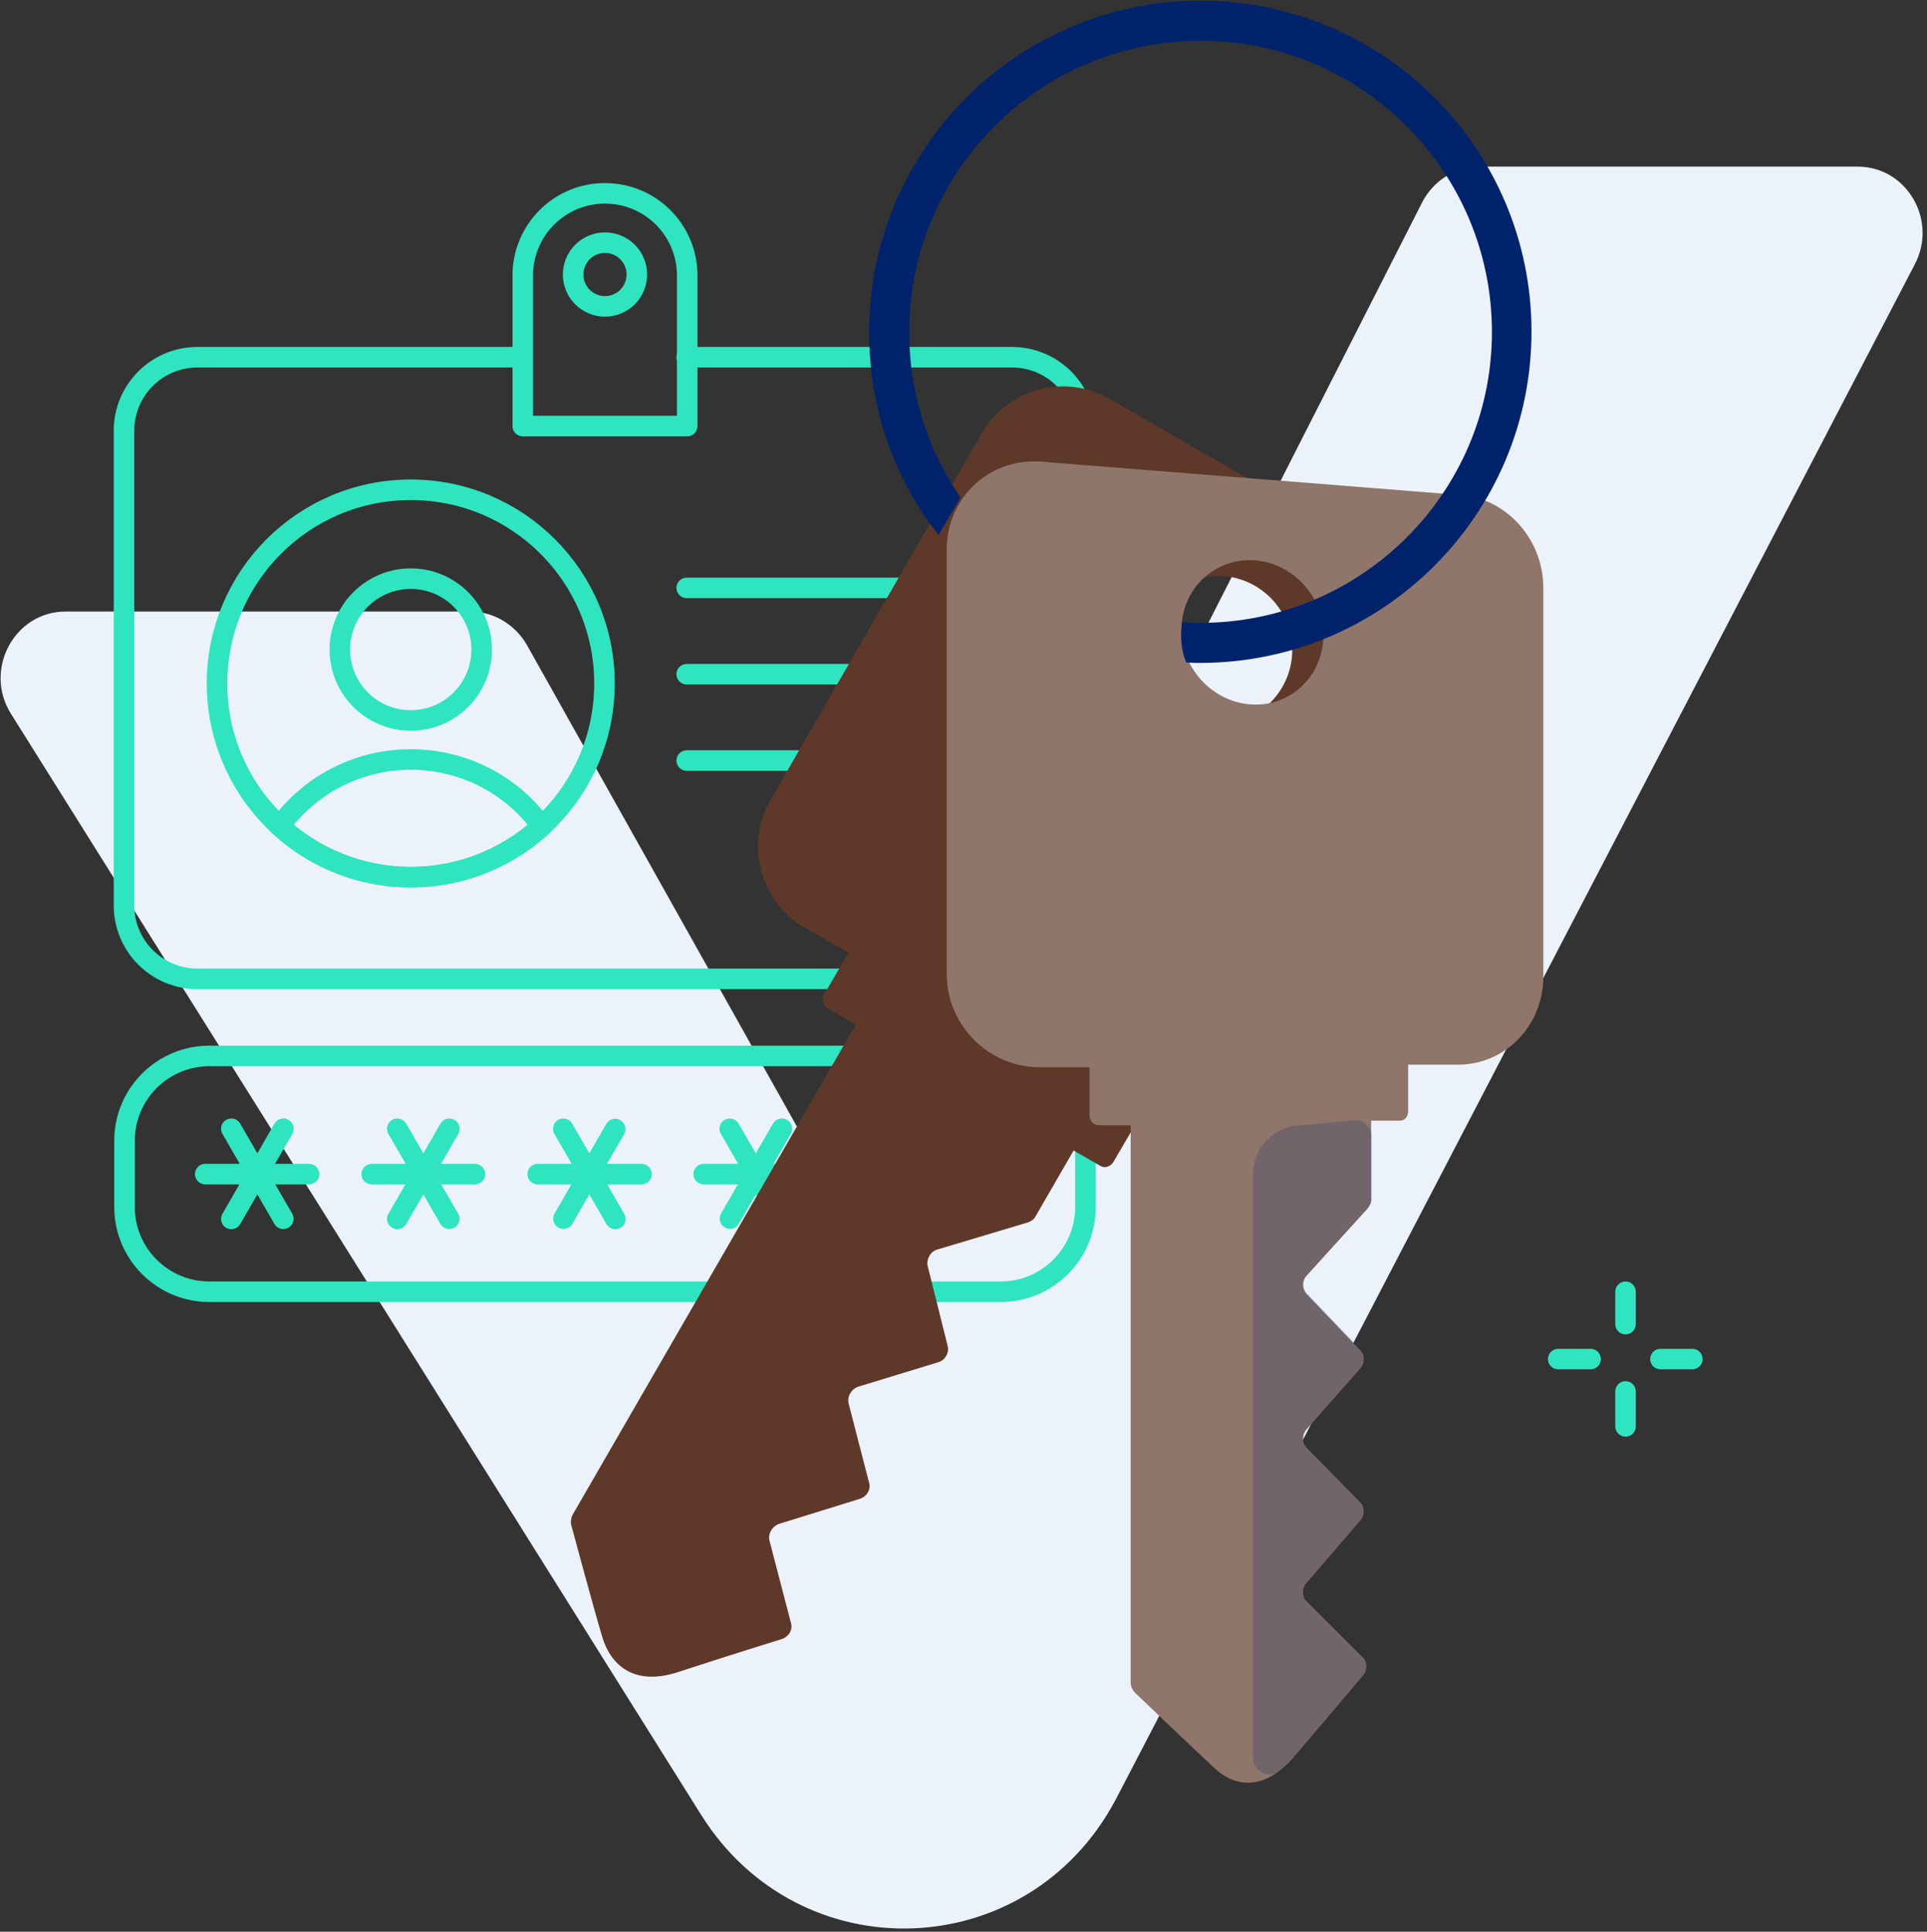 <svg width="375" height="376" viewBox="0 0 375 376" fill="none" xmlns="http://www.w3.org/2000/svg">
<rect x="0" y="0" width="375" height="376" fill="#333333" stroke="none"/>
<path d="M12.733 119.034H91.533C96.033 119.034 100.233 121.534 102.533 125.534L159.433 227.034C164.433 235.934 177.033 235.634 181.633 226.534L276.733 39.434C278.933 35.134 283.233 32.434 287.933 32.434H361.533C371.033 32.434 377.133 42.834 372.633 51.434L217.033 350.434C199.933 382.434 155.633 383.934 136.433 353.234L2.133 138.934C-3.267 130.334 2.833 119.034 12.733 119.034V119.034Z" fill="#ECF2F9"/>
<path d="M60.133 230.531C60.664 230.531 61.172 230.32 61.548 229.945C61.923 229.57 62.133 229.061 62.133 228.531C62.133 228.001 61.923 227.492 61.548 227.117C61.172 226.742 60.664 226.531 60.133 226.531V230.531ZM39.933 226.531C39.403 226.531 38.894 226.742 38.519 227.117C38.144 227.492 37.933 228.001 37.933 228.531C37.933 229.061 38.144 229.57 38.519 229.945C38.894 230.32 39.403 230.531 39.933 230.531V226.531ZM53.401 238.231C53.533 238.458 53.707 238.658 53.916 238.818C54.124 238.978 54.362 239.095 54.615 239.163C54.869 239.231 55.134 239.248 55.394 239.214C55.654 239.18 55.905 239.095 56.133 238.964C56.36 238.832 56.56 238.657 56.72 238.449C56.88 238.241 56.997 238.003 57.065 237.749C57.133 237.496 57.15 237.231 57.116 236.971C57.082 236.711 56.997 236.459 56.865 236.232L53.401 238.231ZM46.765 218.732C46.637 218.5 46.463 218.296 46.254 218.131C46.046 217.967 45.807 217.846 45.551 217.775C45.295 217.704 45.028 217.684 44.764 217.718C44.501 217.751 44.247 217.837 44.017 217.97C43.787 218.102 43.585 218.279 43.425 218.491C43.264 218.702 43.147 218.943 43.08 219.2C43.014 219.457 42.999 219.725 43.037 219.988C43.075 220.251 43.165 220.503 43.301 220.731L46.765 218.732ZM43.301 236.232C43.165 236.46 43.075 236.712 43.037 236.975C42.999 237.238 43.014 237.506 43.08 237.763C43.147 238.02 43.264 238.261 43.425 238.472C43.585 238.684 43.787 238.861 44.017 238.993C44.247 239.126 44.501 239.212 44.764 239.245C45.028 239.279 45.295 239.259 45.551 239.188C45.807 239.117 46.046 238.996 46.254 238.832C46.463 238.667 46.637 238.463 46.765 238.231L43.301 236.232ZM56.865 220.731C57.002 220.503 57.092 220.251 57.13 219.988C57.168 219.725 57.153 219.457 57.087 219.2C57.02 218.943 56.903 218.702 56.742 218.491C56.581 218.279 56.38 218.102 56.15 217.97C55.92 217.837 55.666 217.751 55.403 217.718C55.139 217.684 54.872 217.704 54.616 217.775C54.36 217.846 54.121 217.967 53.912 218.131C53.704 218.296 53.53 218.5 53.401 218.732L56.865 220.731ZM92.433 230.531C92.964 230.531 93.472 230.32 93.848 229.945C94.223 229.57 94.433 229.061 94.433 228.531C94.433 228.001 94.223 227.492 93.848 227.117C93.472 226.742 92.964 226.531 92.433 226.531V230.531ZM72.333 226.531C71.803 226.531 71.294 226.742 70.919 227.117C70.544 227.492 70.333 228.001 70.333 228.531C70.333 229.061 70.544 229.57 70.919 229.945C71.294 230.32 71.803 230.531 72.333 230.531V226.531ZM85.701 238.231C85.833 238.458 86.007 238.658 86.216 238.818C86.424 238.978 86.662 239.095 86.915 239.163C87.169 239.231 87.434 239.248 87.694 239.214C87.954 239.18 88.205 239.095 88.433 238.964C88.66 238.832 88.86 238.657 89.02 238.449C89.18 238.241 89.297 238.003 89.365 237.749C89.433 237.496 89.45 237.231 89.416 236.971C89.382 236.711 89.297 236.459 89.165 236.232L85.701 238.231ZM79.065 218.732C78.937 218.5 78.763 218.296 78.554 218.131C78.346 217.967 78.107 217.846 77.851 217.775C77.595 217.704 77.328 217.684 77.064 217.718C76.801 217.751 76.547 217.837 76.317 217.97C76.087 218.102 75.885 218.279 75.725 218.491C75.564 218.702 75.447 218.943 75.38 219.2C75.314 219.457 75.299 219.725 75.337 219.988C75.375 220.251 75.465 220.503 75.601 220.731L79.065 218.732ZM75.601 236.232C75.465 236.46 75.375 236.712 75.337 236.975C75.299 237.238 75.314 237.506 75.38 237.763C75.447 238.02 75.564 238.261 75.725 238.472C75.885 238.684 76.087 238.861 76.317 238.993C76.547 239.126 76.801 239.212 77.064 239.245C77.328 239.279 77.595 239.259 77.851 239.188C78.107 239.117 78.346 238.996 78.554 238.832C78.763 238.667 78.937 238.463 79.065 238.231L75.601 236.232ZM89.165 220.731C89.302 220.503 89.392 220.251 89.43 219.988C89.468 219.725 89.453 219.457 89.387 219.2C89.32 218.943 89.203 218.702 89.042 218.491C88.881 218.279 88.68 218.102 88.45 217.97C88.22 217.837 87.966 217.751 87.703 217.718C87.439 217.684 87.172 217.704 86.916 217.775C86.66 217.846 86.421 217.967 86.212 218.131C86.004 218.296 85.83 218.5 85.701 218.732L89.165 220.731ZM194.733 249.431H40.733V253.431H194.733V249.431ZM40.733 249.431C32.738 249.431 26.233 242.927 26.233 234.931H22.233C22.233 245.136 30.529 253.431 40.733 253.431V249.431ZM26.233 234.931V222.031H22.233V234.931H26.233ZM26.233 222.031C26.233 214.036 32.738 207.531 40.733 207.531V203.531C30.529 203.531 22.233 211.827 22.233 222.031H26.233ZM40.733 207.531H194.733V203.531H40.733V207.531ZM194.733 207.531C202.729 207.531 209.233 214.036 209.233 222.031H213.233C213.233 211.827 204.938 203.531 194.733 203.531V207.531ZM209.233 222.031V234.931H213.233V222.031H209.233ZM209.233 234.931C209.233 242.927 202.729 249.431 194.733 249.431V253.431C204.938 253.431 213.233 245.136 213.233 234.931H209.233ZM60.133 226.531H39.933V230.531H60.133V226.531ZM39.933 230.531H60.133V226.531H39.933V230.531ZM56.865 236.232L46.765 218.732L43.301 220.731L53.401 238.231L56.865 236.232ZM43.301 220.731L53.401 238.231L56.865 236.232L46.765 218.732L43.301 220.731ZM46.765 238.231L56.865 220.731L53.401 218.732L43.301 236.232L46.765 238.231ZM53.401 218.732L43.301 236.232L46.765 238.231L56.865 220.731L53.401 218.732ZM92.433 226.531H72.333V230.531H92.433V226.531V226.531ZM72.333 230.531H92.433V226.531H72.333V230.531ZM89.165 236.232L79.065 218.732L75.601 220.731L85.701 238.231L89.165 236.232ZM75.601 220.731L85.701 238.231L89.165 236.232L79.065 218.732L75.601 220.731ZM79.065 238.231L89.165 220.731L85.701 218.732L75.601 236.232L79.065 238.231ZM85.701 218.732L75.601 236.232L79.065 238.231L89.165 220.731L85.701 218.732ZM124.833 230.534C125.364 230.534 125.873 230.323 126.248 229.948C126.623 229.573 126.833 229.064 126.833 228.534C126.833 228.004 126.623 227.495 126.248 227.12C125.873 226.745 125.364 226.534 124.833 226.534V230.534ZM104.633 226.534C104.103 226.534 103.594 226.745 103.219 227.12C102.844 227.495 102.633 228.004 102.633 228.534C102.633 229.064 102.844 229.573 103.219 229.948C103.594 230.323 104.103 230.534 104.633 230.534V226.534ZM118.001 238.234C118.13 238.466 118.304 238.67 118.512 238.835C118.721 238.999 118.96 239.12 119.216 239.191C119.472 239.262 119.739 239.282 120.003 239.248C120.266 239.215 120.52 239.129 120.75 238.996C120.98 238.864 121.181 238.687 121.342 238.475C121.503 238.264 121.62 238.023 121.687 237.766C121.753 237.509 121.768 237.241 121.73 236.978C121.692 236.715 121.602 236.463 121.465 236.235L118.001 238.234ZM111.365 218.735C111.237 218.503 111.063 218.299 110.854 218.134C110.646 217.97 110.407 217.849 110.151 217.778C109.895 217.707 109.628 217.687 109.364 217.721C109.101 217.754 108.847 217.84 108.617 217.973C108.387 218.105 108.185 218.282 108.025 218.494C107.864 218.705 107.747 218.946 107.68 219.203C107.614 219.46 107.599 219.728 107.637 219.991C107.675 220.254 107.765 220.506 107.901 220.734L111.365 218.735ZM107.901 236.235C107.647 236.694 107.583 237.234 107.723 237.739C107.863 238.245 108.197 238.675 108.651 238.937C109.105 239.199 109.644 239.272 110.152 239.141C110.66 239.009 111.095 238.684 111.365 238.234L107.901 236.235ZM121.465 220.734C121.72 220.275 121.784 219.735 121.643 219.23C121.503 218.724 121.17 218.294 120.716 218.032C120.262 217.77 119.723 217.697 119.215 217.828C118.707 217.96 118.271 218.285 118.001 218.735L121.465 220.734ZM124.833 226.534H104.633V230.534H124.833V226.534ZM121.465 236.235L111.365 218.735L107.901 220.734L118.001 238.234L121.465 236.235ZM111.365 238.234L121.465 220.734L118.001 218.735L107.901 236.235L111.365 238.234ZM157.133 230.534C157.664 230.534 158.173 230.323 158.548 229.948C158.923 229.573 159.133 229.064 159.133 228.534C159.133 228.004 158.923 227.495 158.548 227.12C158.173 226.745 157.664 226.534 157.133 226.534V230.534ZM136.933 226.534C136.403 226.534 135.894 226.745 135.519 227.12C135.144 227.495 134.933 228.004 134.933 228.534C134.933 229.064 135.144 229.573 135.519 229.948C135.894 230.323 136.403 230.534 136.933 230.534V226.534ZM150.401 238.234C150.53 238.466 150.704 238.67 150.912 238.835C151.121 238.999 151.36 239.12 151.616 239.191C151.872 239.262 152.139 239.282 152.403 239.248C152.666 239.215 152.92 239.129 153.15 238.996C153.38 238.864 153.581 238.687 153.742 238.475C153.903 238.264 154.02 238.023 154.087 237.766C154.153 237.509 154.168 237.241 154.13 236.978C154.092 236.715 154.002 236.463 153.865 236.235L150.401 238.234ZM143.765 218.735C143.637 218.503 143.463 218.299 143.254 218.134C143.046 217.97 142.807 217.849 142.551 217.778C142.295 217.707 142.028 217.687 141.764 217.721C141.501 217.754 141.247 217.84 141.017 217.973C140.787 218.105 140.585 218.282 140.425 218.494C140.264 218.705 140.147 218.946 140.08 219.203C140.014 219.46 139.999 219.728 140.037 219.991C140.075 220.254 140.165 220.506 140.301 220.734L143.765 218.735ZM140.301 236.235C140.047 236.694 139.983 237.234 140.123 237.739C140.263 238.245 140.597 238.675 141.051 238.937C141.505 239.199 142.044 239.272 142.552 239.141C143.06 239.009 143.495 238.684 143.765 238.234L140.301 236.235ZM153.865 220.734C154.002 220.506 154.092 220.254 154.13 219.991C154.168 219.728 154.153 219.46 154.087 219.203C154.02 218.946 153.903 218.705 153.742 218.494C153.581 218.282 153.38 218.105 153.15 217.973C152.92 217.84 152.666 217.754 152.403 217.721C152.139 217.687 151.872 217.707 151.616 217.778C151.36 217.849 151.121 217.97 150.912 218.134C150.704 218.299 150.53 218.503 150.401 218.735L153.865 220.734ZM157.133 226.534H136.933V230.534H157.133V226.534ZM153.865 236.235L143.765 218.735L140.301 220.734L150.401 238.234L153.865 236.235ZM143.765 238.234L153.865 220.734L150.401 218.735L140.301 236.235L143.765 238.234ZM190.833 230.534C191.364 230.534 191.873 230.323 192.248 229.948C192.623 229.573 192.833 229.064 192.833 228.534C192.833 228.004 192.623 227.495 192.248 227.12C191.873 226.745 191.364 226.534 190.833 226.534V230.534ZM170.633 226.534C170.103 226.534 169.594 226.745 169.219 227.12C168.844 227.495 168.633 228.004 168.633 228.534C168.633 229.064 168.844 229.573 169.219 229.948C169.594 230.323 170.103 230.534 170.633 230.534V226.534ZM184.001 238.234C184.13 238.466 184.304 238.67 184.512 238.835C184.721 238.999 184.96 239.12 185.216 239.191C185.472 239.262 185.739 239.282 186.003 239.248C186.266 239.215 186.52 239.129 186.75 238.996C186.98 238.864 187.181 238.687 187.342 238.475C187.503 238.264 187.62 238.023 187.687 237.766C187.753 237.509 187.768 237.241 187.73 236.978C187.692 236.715 187.602 236.463 187.465 236.235L184.001 238.234ZM177.365 218.735C177.237 218.503 177.063 218.299 176.854 218.134C176.646 217.97 176.407 217.849 176.151 217.778C175.895 217.707 175.628 217.687 175.364 217.721C175.101 217.754 174.847 217.84 174.617 217.973C174.387 218.105 174.185 218.282 174.025 218.494C173.864 218.705 173.747 218.946 173.68 219.203C173.614 219.46 173.599 219.728 173.637 219.991C173.675 220.254 173.765 220.506 173.901 220.734L177.365 218.735ZM173.901 236.235C173.647 236.694 173.583 237.234 173.723 237.739C173.863 238.245 174.197 238.675 174.651 238.937C175.105 239.199 175.644 239.272 176.152 239.141C176.66 239.009 177.095 238.684 177.365 238.234L173.901 236.235ZM187.465 220.734C187.72 220.275 187.784 219.735 187.643 219.23C187.503 218.724 187.17 218.294 186.716 218.032C186.262 217.77 185.723 217.697 185.215 217.828C184.707 217.96 184.271 218.285 184.001 218.735L187.465 220.734ZM190.833 226.534H170.633V230.534H190.833V226.534ZM187.465 236.235L177.365 218.735L173.901 220.734L184.001 238.234L187.465 236.235ZM177.365 238.234L187.465 220.734L184.001 218.735L173.901 236.235L177.365 238.234Z" fill="#2EE5C0"/>
<path d="M133.633 69.531H196.933C204.833 69.531 211.233 75.931 211.233 83.831V176.231C211.233 184.131 204.833 190.531 196.933 190.531H38.433C30.533 190.531 24.133 184.131 24.133 176.231V83.831C24.133 75.931 30.533 69.531 38.433 69.531H101.633" stroke="#2EE5C0" stroke-width="4" stroke-linecap="round" stroke-linejoin="round"/>
<path d="M133.633 82.933H101.733V53.633C101.733 44.833 108.833 37.633 117.733 37.633C126.533 37.633 133.733 44.733 133.733 53.633V82.933H133.633Z" stroke="#2EE5C0" stroke-width="4" stroke-linecap="round" stroke-linejoin="round"/>
<path d="M117.733 59.634C118.548 59.634 119.354 59.474 120.106 59.162C120.858 58.85 121.542 58.394 122.117 57.818C122.693 57.242 123.15 56.559 123.461 55.807C123.773 55.054 123.933 54.248 123.933 53.434C123.933 52.62 123.773 51.814 123.461 51.061C123.15 50.309 122.693 49.626 122.117 49.05C121.542 48.474 120.858 48.017 120.106 47.706C119.354 47.394 118.548 47.234 117.733 47.234C116.089 47.234 114.512 47.887 113.349 49.05C112.187 50.213 111.533 51.79 111.533 53.434C111.533 55.078 112.187 56.655 113.349 57.818C114.512 58.981 116.089 59.634 117.733 59.634V59.634ZM79.933 170.732C100.754 170.732 117.633 153.853 117.633 133.032C117.633 112.211 100.754 95.332 79.933 95.332C59.112 95.332 42.233 112.211 42.233 133.032C42.233 153.853 59.112 170.732 79.933 170.732V170.732Z" stroke="#2EE5C0" stroke-width="4" stroke-linecap="round" stroke-linejoin="round"/>
<path d="M79.933 140.233C87.555 140.233 93.733 134.054 93.733 126.433C93.733 118.811 87.555 112.633 79.933 112.633C72.311 112.633 66.133 118.811 66.133 126.433C66.133 134.054 72.311 140.233 79.933 140.233Z" stroke="#2EE5C0" stroke-width="4" stroke-linecap="round" stroke-linejoin="round"/>
<path d="M105.433 160.832L106.78 162.311C107.144 161.98 107.372 161.527 107.423 161.039C107.474 160.55 107.343 160.06 107.055 159.662L105.433 160.832ZM54.433 160.832L52.811 159.662C52.524 160.06 52.394 160.551 52.444 161.039C52.495 161.528 52.724 161.98 53.087 162.311L54.433 160.832ZM133.633 112.434C133.103 112.434 132.594 112.645 132.219 113.02C131.844 113.395 131.633 113.904 131.633 114.434C131.633 114.964 131.844 115.473 132.219 115.848C132.594 116.223 133.103 116.434 133.633 116.434V112.434ZM188.333 116.434C188.864 116.434 189.373 116.223 189.748 115.848C190.123 115.473 190.333 114.964 190.333 114.434C190.333 113.904 190.123 113.395 189.748 113.02C189.373 112.645 188.864 112.434 188.333 112.434V116.434ZM133.633 129.234C133.103 129.234 132.594 129.445 132.219 129.82C131.844 130.195 131.633 130.704 131.633 131.234C131.633 131.764 131.844 132.273 132.219 132.648C132.594 133.023 133.103 133.234 133.633 133.234V129.234ZM188.333 133.234C188.864 133.234 189.373 133.023 189.748 132.648C190.123 132.273 190.333 131.764 190.333 131.234C190.333 130.704 190.123 130.195 189.748 129.82C189.373 129.445 188.864 129.234 188.333 129.234V133.234ZM133.633 146.035C133.103 146.035 132.594 146.246 132.219 146.621C131.844 146.996 131.633 147.505 131.633 148.035C131.633 148.565 131.844 149.074 132.219 149.449C132.594 149.824 133.103 150.035 133.633 150.035V146.035ZM188.333 150.035C188.864 150.035 189.373 149.824 189.748 149.449C190.123 149.074 190.333 148.565 190.333 148.035C190.333 147.505 190.123 146.996 189.748 146.621C189.373 146.246 188.864 146.035 188.333 146.035V150.035ZM79.933 172.732C90.256 172.732 99.73 168.729 106.78 162.311L104.087 159.353C97.737 165.135 89.21 168.732 79.933 168.732V172.732V172.732ZM107.055 159.662C100.991 151.257 91.095 145.832 79.933 145.832V149.832C89.771 149.832 98.475 154.607 103.811 162.002L107.055 159.662V159.662ZM79.933 145.832C68.771 145.832 58.875 151.257 52.811 159.662L56.055 162.002C61.391 154.607 70.095 149.832 79.933 149.832V145.832V145.832ZM53.087 162.311C60.137 168.729 69.61 172.732 79.933 172.732V168.732C70.656 168.732 62.13 165.135 55.779 159.353L53.087 162.311V162.311ZM133.633 116.434H188.333V112.434H133.633V116.434ZM188.333 112.434H133.633V116.434H188.333V112.434ZM133.633 133.234H188.333V129.234H133.633V133.234ZM188.333 129.234H133.633V133.234H188.333V129.234ZM133.633 150.035H188.333V146.035H133.633V150.035ZM188.333 146.035H133.633V150.035H188.333V146.035ZM318.333 251.434C318.333 250.904 318.123 250.395 317.748 250.02C317.373 249.645 316.864 249.434 316.333 249.434C315.803 249.434 315.294 249.645 314.919 250.02C314.544 250.395 314.333 250.904 314.333 251.434H318.333ZM314.333 257.734C314.333 258.264 314.544 258.773 314.919 259.148C315.294 259.523 315.803 259.734 316.333 259.734C316.864 259.734 317.373 259.523 317.748 259.148C318.123 258.773 318.333 258.264 318.333 257.734H314.333ZM318.333 270.832C318.333 270.302 318.123 269.793 317.748 269.418C317.373 269.043 316.864 268.832 316.333 268.832C315.803 268.832 315.294 269.043 314.919 269.418C314.544 269.793 314.333 270.302 314.333 270.832H318.333ZM314.333 277.632C314.333 278.162 314.544 278.671 314.919 279.046C315.294 279.421 315.803 279.632 316.333 279.632C316.864 279.632 317.373 279.421 317.748 279.046C318.123 278.671 318.333 278.162 318.333 277.632H314.333ZM329.333 266.535C329.864 266.535 330.373 266.324 330.748 265.949C331.123 265.574 331.333 265.065 331.333 264.535C331.333 264.005 331.123 263.496 330.748 263.121C330.373 262.746 329.864 262.535 329.333 262.535V266.535ZM323.133 262.535C322.603 262.535 322.094 262.746 321.719 263.121C321.344 263.496 321.133 264.005 321.133 264.535C321.133 265.065 321.344 265.574 321.719 265.949C322.094 266.324 322.603 266.535 323.133 266.535V262.535ZM309.533 266.535C310.064 266.535 310.573 266.324 310.948 265.949C311.323 265.574 311.533 265.065 311.533 264.535C311.533 264.005 311.323 263.496 310.948 263.121C310.573 262.746 310.064 262.535 309.533 262.535V266.535ZM303.233 262.535C302.703 262.535 302.194 262.746 301.819 263.121C301.444 263.496 301.233 264.005 301.233 264.535C301.233 265.065 301.444 265.574 301.819 265.949C302.194 266.324 302.703 266.535 303.233 266.535V262.535ZM314.333 251.434V257.734H318.333V251.434H314.333ZM314.333 270.832V277.632H318.333V270.832H314.333ZM329.333 262.535H323.133V266.535H329.333V262.535ZM309.533 262.535H303.233V266.535H309.533V262.535Z" fill="#2EE5C0"/>
<path fill-rule="evenodd" clip-rule="evenodd" d="M215.933 77.634L289.933 120.334C298.633 125.334 301.633 136.434 296.533 144.134L255.233 215.634C250.133 225.234 239.133 228.234 230.433 223.234L221.433 218.034L216.633 226.234C216.033 227.134 214.933 227.434 214.133 226.934L208.933 223.934L201.533 236.734C201.233 237.334 200.633 237.734 200.033 237.934L182.333 243.234C181.033 243.634 180.233 245.134 180.533 246.434L184.433 262.034C184.733 263.334 183.933 264.734 182.633 265.134L166.933 269.934C165.633 270.434 164.833 271.834 165.133 273.134L169.133 288.634C169.533 289.934 168.633 291.334 167.333 291.734L151.533 296.634C150.233 297.134 149.433 298.534 149.733 299.834L153.933 315.934C154.333 317.234 153.433 318.634 152.133 319.034C152.133 319.034 140.833 322.534 132.033 325.434C123.233 328.334 118.833 323.934 117.233 318.734C115.633 313.434 111.133 296.734 111.133 296.734C111.033 296.134 111.133 295.434 111.433 294.834L166.533 199.434L161.033 196.234C160.133 195.734 159.833 194.534 160.333 193.634L165.133 185.434L156.533 180.534C147.933 175.434 144.933 164.434 149.933 155.734L191.133 84.234C196.233 75.634 207.233 72.634 215.933 77.634V77.634ZM224.533 119.335C220.533 126.235 222.933 135.035 229.833 139.035C236.733 143.035 245.533 140.635 249.533 133.735C253.533 126.835 251.133 118.035 244.233 114.035C237.333 110.035 228.533 112.435 224.533 119.335V119.335Z" fill="#5E3929"/>
<path fill-rule="evenodd" clip-rule="evenodd" d="M202.333 89.834L283.933 96.334C293.033 96.834 300.433 104.934 300.333 114.634V190.134C300.333 199.634 292.933 207.234 283.733 207.234H274.033V216.334C274.033 217.334 273.333 218.134 272.433 218.134H266.833V233.434C266.833 234.134 266.533 234.734 266.133 235.234L254.233 248.334C253.333 249.334 253.333 250.834 254.233 251.834L264.733 262.834C265.633 263.734 265.633 265.334 264.733 266.334L254.233 278.234C253.333 279.234 253.333 280.834 254.233 281.734L264.733 292.434C265.633 293.334 265.633 294.934 264.733 295.934L254.233 308.134C253.333 309.134 253.333 310.734 254.233 311.634L265.233 322.634C266.133 323.534 266.133 325.134 265.233 326.134C265.233 326.134 257.733 335.034 251.833 341.934C245.933 348.834 240.233 347.734 236.433 344.234C232.633 340.734 220.733 329.334 220.733 329.334C220.333 328.834 220.033 328.234 220.033 327.534V219.034H213.833C212.833 219.034 212.033 218.134 212.033 217.134V207.734H202.333C192.333 207.734 184.233 199.534 184.233 189.534V106.934C184.233 96.934 192.433 89.234 202.333 89.834V89.834ZM229.933 122.534C229.933 130.334 236.233 136.834 243.833 137.134C251.433 137.434 257.533 131.334 257.533 123.634C257.533 115.934 251.433 109.434 243.833 109.034C236.133 108.734 229.933 114.734 229.933 122.534V122.534Z" fill="#8F756A"/>
<path d="M233.633 0.133C198.033 0.133 169.133 29.033 169.133 64.633C169.133 79.133 173.833 92.933 182.633 104.133L186.933 96.833C180.433 87.433 176.933 76.333 176.933 64.633C176.933 33.333 202.333 7.933 233.633 7.933C264.933 7.933 290.333 33.333 290.333 64.633C290.333 95.933 264.833 121.233 233.633 121.233C232.433 121.233 231.033 121.133 230.033 121.133C229.933 122.033 229.733 123.133 229.933 125.333C230.133 127.333 230.833 128.933 230.833 128.933C232.233 129.033 232.133 129.033 233.533 129.033C269.133 129.033 298.033 100.133 298.033 64.533C298.033 28.933 269.133 0.133 233.633 0.133V0.133Z" fill="#00236B"/>
<path opacity="0.2" d="M251.933 341.831C257.833 334.931 265.333 326.031 265.333 326.031C266.233 325.031 266.233 323.431 265.333 322.531L254.333 311.531C253.433 310.631 253.433 309.031 254.333 308.031L264.833 295.831C265.733 294.831 265.733 293.231 264.833 292.331L254.333 281.631C253.433 280.731 253.433 279.131 254.333 278.131L264.833 266.231C265.733 265.231 265.733 263.631 264.833 262.731L254.333 251.731C253.433 250.731 253.433 249.231 254.333 248.231L266.233 235.131C266.633 234.631 266.933 234.031 266.933 233.331V221.231C266.933 219.431 265.533 218.031 263.733 218.031L253.333 219.031C248.033 219.031 243.833 223.331 243.833 228.531V342.131C243.833 344.731 246.833 346.331 248.933 344.731C249.933 344.031 250.933 343.031 251.933 341.831V341.831Z" fill="#00236B"/>
</svg>

